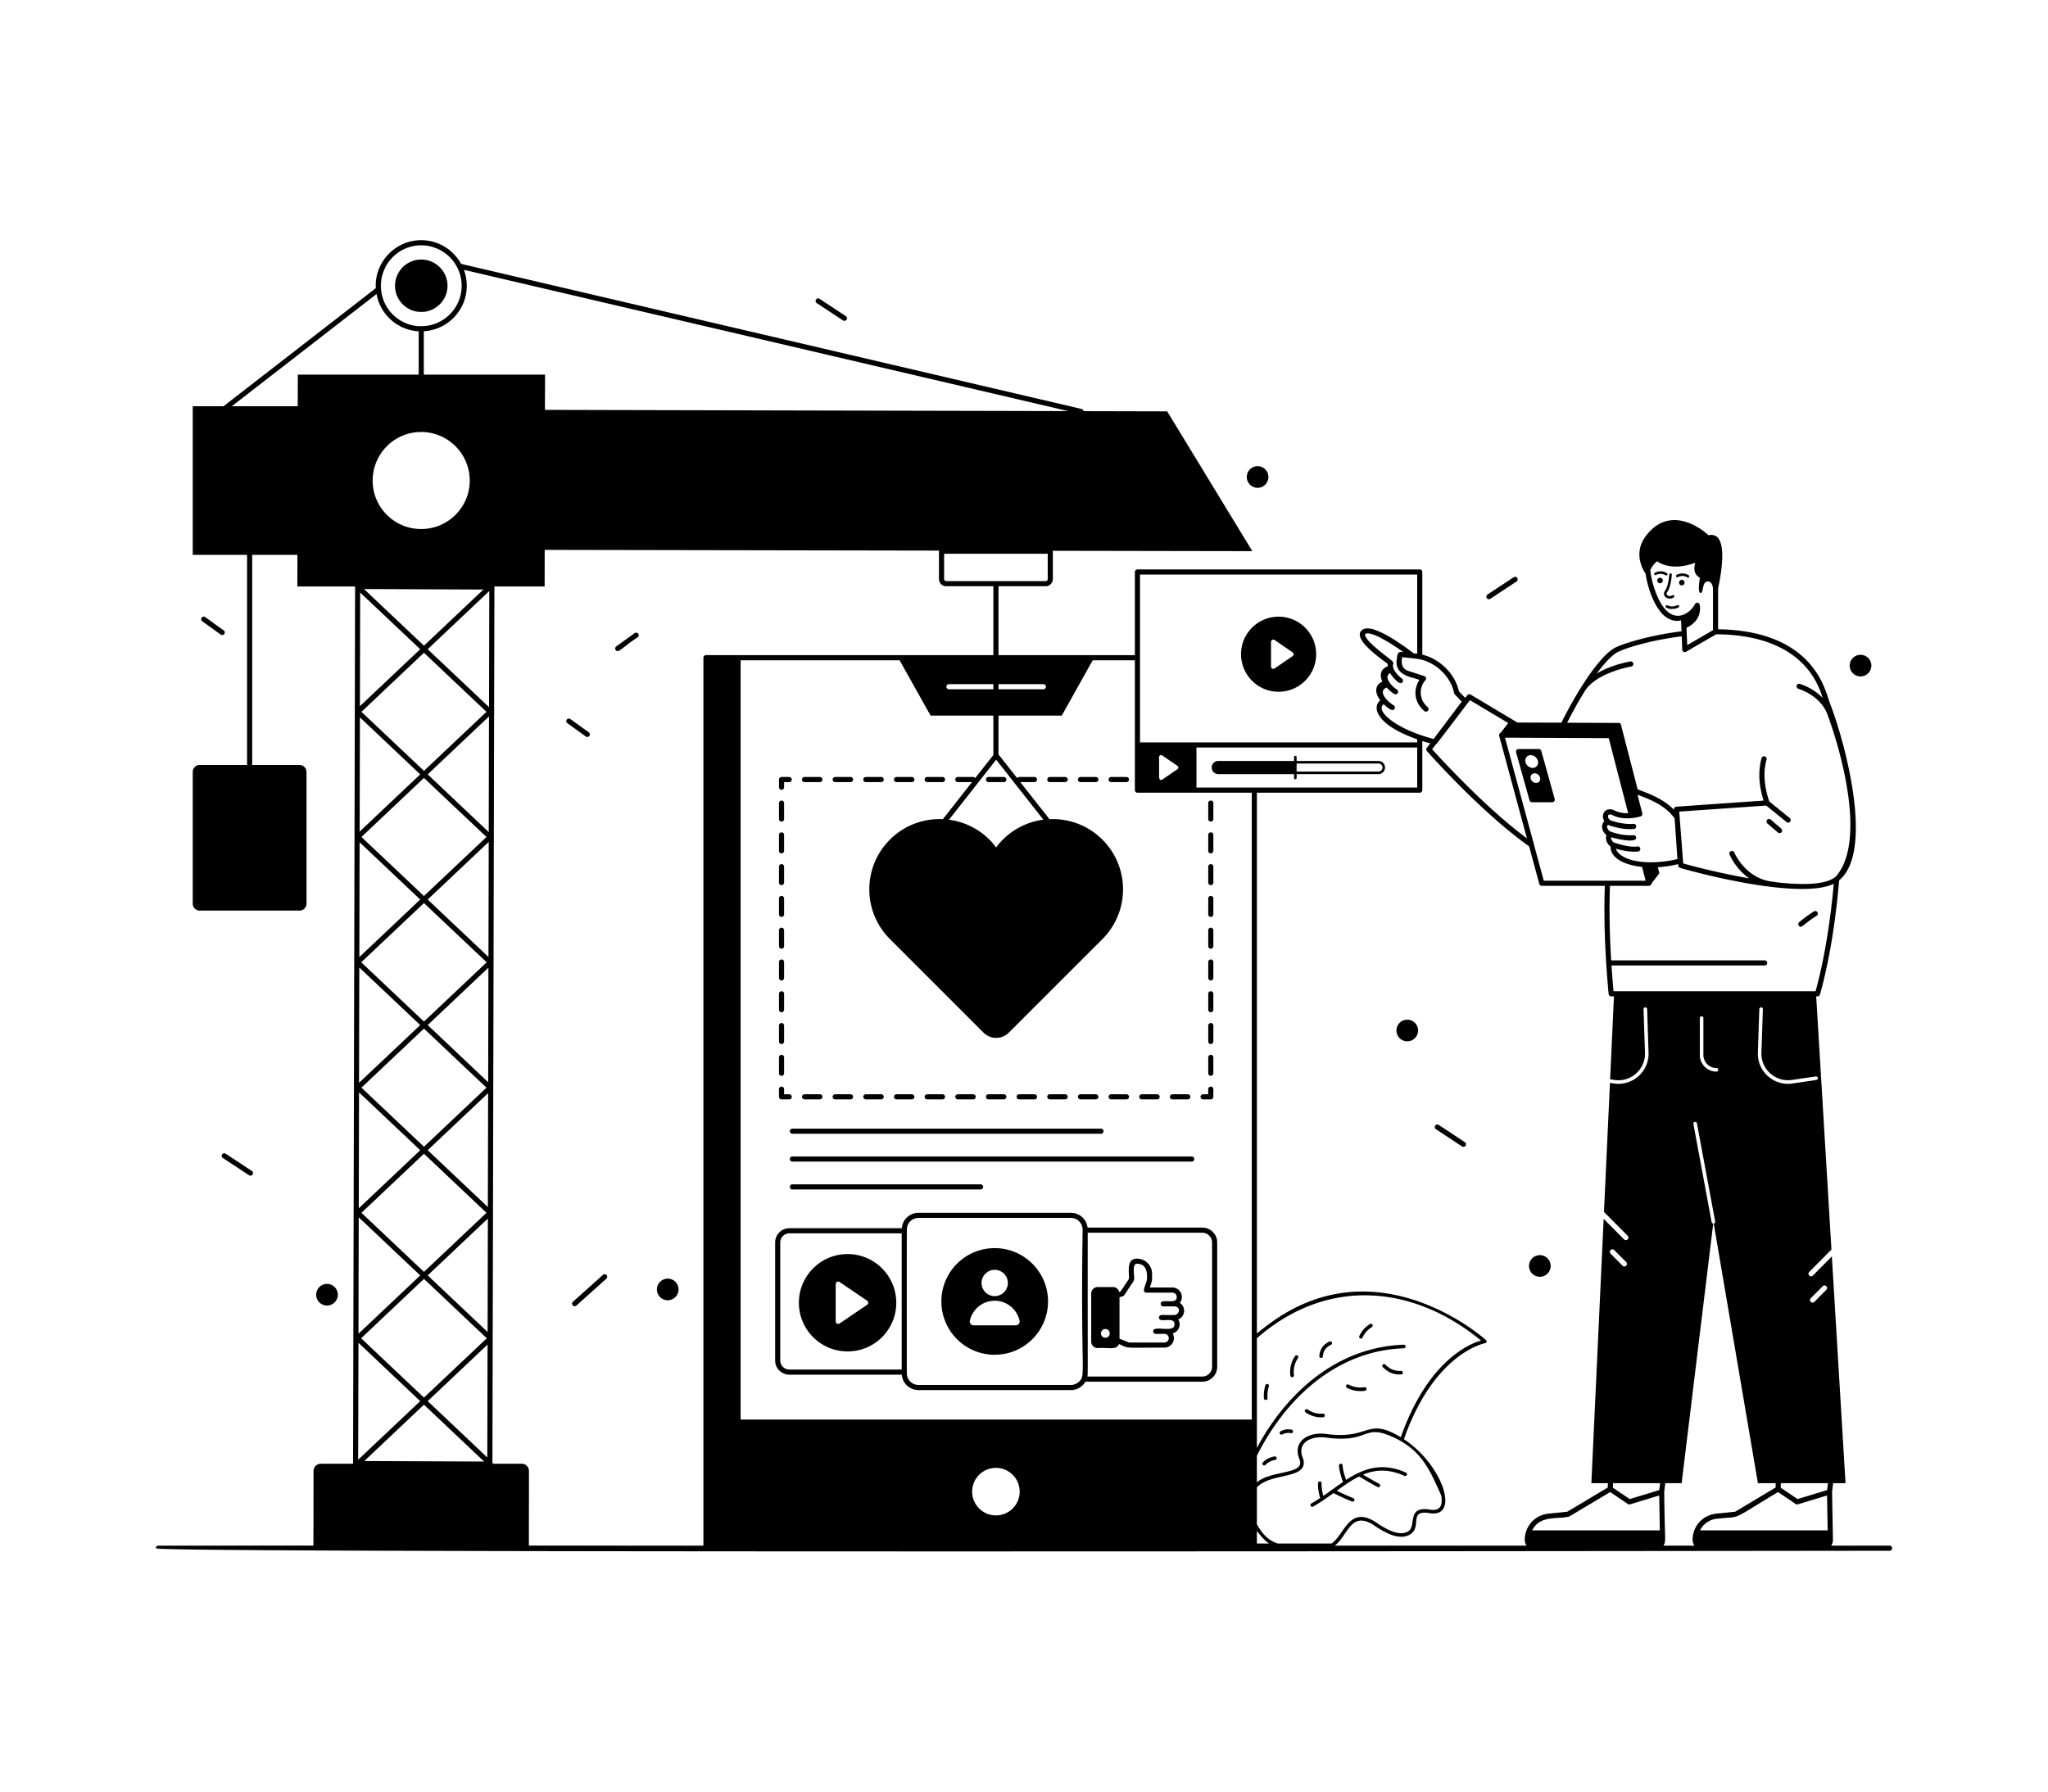 <svg xmlns="http://www.w3.org/2000/svg" enable-background="new 0 0 400 350" viewBox="0 0 400 350"><path d="M264.081 293.335a.35.35 0 0 0 .254-.652c-.936-.364-2.008-.848-3.24-1.458 1.477-1.065 2.891-2.066 4.357-2.79 1.077.648 2.37 1.41 3.606 2.062a.35.35 0 0 0 .326-.62 70.616 70.616 0 0 1-3.16-1.795c2.362-.986 4.909-1.185 8.108.248a.35.35 0 0 0 .285-.639c-4.7-2.106-8.31-.803-11.704 1.418-.409-1.11-.637-2.042-.69-2.838a.36.36 0 0 0-.372-.326.35.35 0 0 0-.326.373c.06.89.31 1.917.767 3.14.007.018.025.026.034.043-1.387.946-2.608 1.873-3.872 2.739-.249-.933-.365-1.766-.329-2.466a.35.35 0 0 0-.7-.035c-.042.83.102 1.812.414 2.91-.558.367-1.126.727-1.715 1.059a.35.35 0 0 0 .344.61c1.416-.8 2.716-1.723 3.979-2.631 1.414.708 2.58 1.238 3.634 1.648zM267.563 258.665c-.955.6-1.652 1.39-2.07 2.35-.186.429.459.701.643.28.36-.828.966-1.514 1.8-2.038a.35.35 0 1 0-.373-.592zM259.651 262.085c-1.214.573-1.86 1.495-1.973 2.817-.04.462.657.524.697.059.09-1.067.592-1.78 1.575-2.244a.35.35 0 1 0-.299-.632zM258.373 276.17a4.616 4.616 0 0 1-2.987-.828.35.35 0 0 0-.406.57 5.324 5.324 0 0 0 3.448.956.349.349 0 0 0 .321-.376c-.014-.192-.157-.347-.376-.321zM266.496 270.999a4.938 4.938 0 0 1-3.096-.509.35.35 0 0 0-.326.62 5.61 5.61 0 0 0 3.528.58c.452-.067.363-.758-.106-.691zM273.648 267.812c-.921.016-1.908-.061-3.07-1.23a.35.35 0 0 0-.496.494c1.127 1.134 2.185 1.475 3.58 1.435.193-.003.346-.163.342-.356s-.201-.36-.356-.343zM252.942 264.909a5.536 5.536 0 0 0-.917 3.832c.063.465.756.363.694-.094a4.834 4.834 0 0 1 .8-3.342.35.35 0 0 0-.577-.396zM247.59 270.377a.35.35 0 0 0-.437.23 6.91 6.91 0 0 0-.293 2.56c.032.464.733.413.698-.051a6.338 6.338 0 0 1 .263-2.302.349.349 0 0 0-.23-.437zM252.268 279.293a3.123 3.123 0 0 0-2.155.321.35.35 0 0 0 .171.655c.21 0 .822-.513 1.835-.293a.341.341 0 0 0 .416-.267.35.35 0 0 0-.267-.416zM248.968 284.515a4.199 4.199 0 0 0-2.305 1.164.35.35 0 0 0 .494.497 3.493 3.493 0 0 1 1.918-.97.35.35 0 0 0-.107-.69zM236.483 197.75a.5.5 0 0 0 .5-.5v-3.104a.5.5 0 1 0-1 0v3.104a.5.5 0 0 0 .5.5zM236.483 203.958a.5.5 0 0 0 .5-.5v-3.104a.5.5 0 1 0-1 0v3.104a.5.5 0 0 0 .5.5zM236.483 166.709a.5.5 0 0 0 .5-.5v-3.105a.5.5 0 1 0-1 0v3.105a.5.5 0 0 0 .5.5zM236.483 191.542a.5.5 0 0 0 .5-.5v-3.105a.5.5 0 1 0-1 0v3.105a.5.5 0 0 0 .5.5zM236.483 179.125a.5.5 0 0 0 .5-.5v-3.104a.5.5 0 1 0-1 0v3.104a.5.5 0 0 0 .5.5zM236.483 160.5a.5.5 0 0 0 .5-.5v-3.104c0-.662-1-.661-1 0v3.105a.5.5 0 0 0 .5.5zM236.483 172.917a.5.5 0 0 0 .5-.5v-3.104a.5.5 0 1 0-1 0v3.104a.5.5 0 0 0 .5.5zM236.483 185.334a.5.5 0 0 0 .5-.5v-3.105a.5.5 0 1 0-1 0v3.105a.5.5 0 0 0 .5.5zM236.483 210.167a.5.5 0 0 0 .5-.5v-3.105a.5.5 0 1 0-1 0v3.105a.5.5 0 0 0 .5.5zM234.983 214.77h1.5a.5.5 0 0 0 .5-.5v-1.5a.5.5 0 1 0-1 0v1h-1a.5.5 0 1 0 0 1zM163.124 214.77h2.994a.5.5 0 1 0 0-1h-2.994a.5.5 0 1 0 0 1zM211.03 214.77h2.995a.5.5 0 1 0 0-1h-2.995a.5.5 0 1 0 0 1zM217.019 214.77h2.994a.5.5 0 1 0 0-1h-2.994a.5.5 0 1 0 0 1zM223.007 214.77H226a.5.5 0 1 0 0-1h-2.994a.5.5 0 1 0 0 1zM228.995 214.77h2.994a.5.5 0 1 0 0-1h-2.994a.5.5 0 1 0 0 1zM157.137 214.77h2.993a.5.5 0 1 0 0-1h-2.993a.5.5 0 1 0 0 1zM169.112 214.77h2.995a.5.5 0 1 0 0-1h-2.995a.5.5 0 1 0 0 1zM181.089 214.77h2.994a.5.5 0 1 0 0-1h-2.994a.5.5 0 1 0 0 1zM205.042 214.77h2.994a.5.5 0 1 0 0-1h-2.994a.5.5 0 1 0 0 1zM175.1 214.77h2.995a.5.5 0 1 0 0-1H175.1a.5.5 0 1 0 0 1zM187.077 214.77h2.994a.5.5 0 1 0 0-1h-2.994a.5.5 0 1 0 0 1zM199.054 214.77h2.994a.5.5 0 1 0 0-1h-2.994a.5.5 0 1 0 0 1zM193.066 214.77h2.994a.5.5 0 1 0 0-1h-2.994a.5.5 0 1 0 0 1zM152.643 214.77h1.5a.5.5 0 1 0 0-1h-1v-1a.5.5 0 1 0-1 0v1.5a.5.5 0 0 0 .5.5zM152.643 160.5a.5.5 0 0 0 .5-.5v-3.104a.5.5 0 1 0-1 0v3.105a.5.5 0 0 0 .5.5zM152.643 191.542a.5.5 0 0 0 .5-.5v-3.104a.5.5 0 1 0-1 0v3.104a.5.5 0 0 0 .5.5zM152.643 185.334a.5.5 0 0 0 .5-.5v-3.105a.5.5 0 1 0-1 0v3.105a.5.5 0 0 0 .5.5zM152.643 203.959a.5.5 0 0 0 .5-.5v-3.105a.5.5 0 1 0-1 0v3.105a.5.5 0 0 0 .5.5zM152.643 197.75a.5.5 0 0 0 .5-.5v-3.104a.5.5 0 1 0-1 0v3.104a.5.5 0 0 0 .5.5zM152.643 166.709a.5.5 0 0 0 .5-.5v-3.104a.5.5 0 1 0-1 0v3.104a.5.5 0 0 0 .5.5zM152.643 179.126a.5.5 0 0 0 .5-.5v-3.105a.5.5 0 1 0-1 0v3.105a.5.5 0 0 0 .5.5zM152.643 172.917a.5.5 0 0 0 .5-.5v-3.104a.5.5 0 1 0-1 0v3.104a.5.5 0 0 0 .5.5zM152.643 210.167a.5.5 0 0 0 .5-.5v-3.105a.5.5 0 1 0-1 0v3.105a.5.5 0 0 0 .5.5zM152.643 154.292a.5.5 0 0 0 .5-.5v-1h1a.5.5 0 1 0 0-1h-1.5a.5.5 0 0 0-.5.5v1.5a.5.5 0 0 0 .5.5zM208.037 151.792h-2.994a.5.5 0 1 0 0 1h2.994a.5.5 0 1 0 0-1zM157.137 152.792h2.994a.5.5 0 1 0 0-1h-2.994a.5.5 0 1 0 0 1zM211.031 151.792a.5.5 0 1 0 0 1h2.994a.5.5 0 1 0 0-1h-2.994zM163.125 152.792h2.994a.5.5 0 1 0 0-1h-2.994a.5.5 0 1 0 0 1zM192.566 152.292a.5.5 0 0 0 .5.5h2.995a.5.5 0 1 0 0-1h-2.995a.5.5 0 0 0-.5.5zM169.113 152.792h2.995a.5.5 0 1 0 0-1h-2.995a.5.5 0 1 0 0 1zM181.09 152.792h2.994a.5.5 0 1 0 0-1h-2.994a.5.5 0 1 0 0 1zM217.02 152.792h2.994a.5.5 0 1 0 0-1h-2.994a.5.5 0 1 0 0 1zM175.102 152.792h2.994a.5.5 0 1 0 0-1h-2.994a.5.5 0 1 0 0 1zM234.823 239.821h-22.41a3.27 3.27 0 0 0-3.25-2.89h-29.77a3.27 3.27 0 0 0-3.26 3.01h-21.96c-1.53 0-2.78 1.25-2.78 2.79v23.04c0 1.53 1.25 2.78 2.78 2.78h21.96a3.263 3.263 0 0 0 3.26 3.01h29.77c1.21 0 2.27-.66 2.83-1.64h22.83c1.61 0 2.91-1.31 2.91-2.91v-24.28c0-1.61-1.3-2.91-2.91-2.91zm-82.43 25.95v-23.04c0-.99.8-1.79 1.78-1.79h21.94v26.61h-21.94c-.98 0-1.78-.8-1.78-1.78zm56.77 4.79h-29.77a2.282 2.282 0 0 1-2.28-2.28c-.011-29.697-.002-28.141.02-28.34a2.274 2.274 0 0 1 2.26-2.01h29.77c1.13 0 2.06.82 2.24 1.89.06.256.034.447.04 1-.397 27.942.694 27.802-.7 29.1-.41.39-.96.64-1.58.64zm27.57-3.55c0 1.05-.86 1.91-1.91 1.91h-22.45c.128-.536.05.983.07-28.1h22.38c1.05 0 1.91.86 1.91 1.91v24.28z" fill="#000000" class="color000 svgShape"/><path d="M230.427 254.52c.972-1.206.112-3-1.482-3h-4.356c.554-1.837.41-.96.425-2.691a2.949 2.949 0 0 0-2.946-2.946c-2.267 0-1.418 3.071-1.58 3.977l-1.654 2.473-.242.078c-.139-.56-.624-.98-1.219-.98h-2.97c-.7 0-1.28.57-1.28 1.28v9.37c0 .7.58 1.28 1.28 1.28 2.12-.179 3.618.491 4.152-.799 2.053.957.91.692 8.838.705 1.47 0 2.348-1.537 1.642-2.763 1.21-.352 1.728-1.715 1.084-2.742 1.341-.541 1.604-2.395.308-3.243zm-14.534 6.821c-.48 0-.86-.38-.86-.86 0-.47.38-.85.86-.85 1.131 0 1.12 1.71 0 1.71zm13.537-4.447h-.845c-1.042.104-2.217-.3-2.217.5 0 1.256 3.08-.402 3.029 1.368-.05 1.778-4.176.01-4.176 1.318a.5.5 0 0 0 .5.5c1.47.07 1.94-.18 2.351.287.473.538.107 1.4-.68 1.4h-6.875l-1.864-.743v-8.083c1.222-.494.259.488 2.75-3.15.407-.6-.517-3.408.665-3.408 2.401 0 1.904 2.954 1.946 3.102-.165.957-1.168 2.535-.102 2.535h5.033c.443 0 .83.322.882.732.234 1.846-3.132.23-3.132 1.454a.5.5 0 0 0 .5.5h1.796c.1.029 1.254-.177 1.282.818.006.233-.368.87-.843.87zM165.543 244.991c-5.25 0-9.51 4.26-9.51 9.52 0 5.25 4.26 9.5 9.51 9.5s9.51-4.25 9.51-9.5c0-5.26-4.26-9.52-9.51-9.52zm3.81 9.92-5.37 3.64a.487.487 0 0 1-.76-.41v-7.28c0-.4.44-.63.76-.41l5.37 3.64c.29.2.29.62 0 .82zM194.273 243.831c-5.75 0-10.41 4.66-10.41 10.41 0 5.76 4.66 10.42 10.41 10.42s10.42-4.66 10.42-10.42c0-5.75-4.67-10.41-10.42-10.41zm.01 4.24c1.42 0 2.56 1.15 2.56 2.56 0 1.43-1.14 2.57-2.56 2.57s-2.57-1.14-2.57-2.57c0-1.41 1.15-2.56 2.57-2.56zm4.12 10.84h-8.25c-.47 0-.83-.44-.73-.9.5-2.23 2.47-3.9 4.85-3.9 2.39 0 4.36 1.67 4.86 3.9.1.46-.26.9-.73.9zM154.263 220.986a.5.5 0 0 0 .5.5h60.27a.5.5 0 1 0 0-1h-60.27a.5.5 0 0 0-.5.5zM154.263 226.427a.5.5 0 0 0 .5.5h77.99a.5.5 0 1 0 0-1h-77.99a.5.5 0 0 0-.5.5zM191.527 232.369a.5.5 0 1 0 0-1h-36.764a.5.5 0 1 0 0 1h36.764zM82.265 50.701c-2.81 0-5.11 2.3-5.11 5.13 0 2.67 2.04 4.84 4.62 5.09.937.032.898-.01 1 0 2.59-.26 4.63-2.43 4.63-5.09 0-2.83-2.31-5.13-5.14-5.13z" fill="#000000" class="color000 svgShape"/><path d="M369.055 301.951h-11.39c.22-.35.34-.76.33-1.18l-.17-9.4.21-1.62h2.42l-2.67-44.3-3.71 3.73c-.19.2-.51.2-.7 0-.2-.19-.2-.51-.01-.7l4.34-4.37-2.98-49.47h.25c.23 0 .42-.15.49-.37 1.75-6.18 3.05-14.09 3.74-22.29 6.83-5.62 1.32-26.66-1.95-35.01-.26-.88-.55-1.7-.86-2.47-3.38-8.43-11.68-11.45-20.83-11.57v-7.98c.85-3.97 1.91-11.18-1.87-10.39 0 0-6.83-6.59-12.05-.1-2.64 3.27-1.03 6.45-.23 7.64.15 1.1.43 2.25.84 3.45 1 2.86 2.28 4.68 3.8 5.39.92.44 1.73.38 2.28.25 0 .11.09 2.14.09 2.14-6.65.82-12.13 2.62-13.27 3.37-2.94 1.82-7.07 8.18-10.19 14.48l-8.6-.03-9.14-5.46a.511.511 0 0 0-.65.13l-.4.52-1.22-1.28c-.83-3.69-4.05-6.44-7.16-7.17v-16.15c0-.27-.22-.5-.5-.5h-55.14c-.27 0-.5.23-.5.5v16.25h-26.64v-13.47h9.23a1.4 1.4 0 0 0 1.39-1.39v-5.45c0-.03-.02-.05-.02-.08l38.98.07-16.63-27.31-16.32-.04a.503.503 0 0 0-.37-.42l-121.21-28.35c-1.52-2.76-4.45-4.63-7.81-4.63-5.18 0-9.17 4.47-8.85 9.36v.01l-29.75 23.07h-6.01v29.03h10.61v41.05h-9.25c-.75 0-1.36.61-1.36 1.36v25.73c0 .75.61 1.36 1.36 1.36h19.49c.76 0 1.37-.61 1.37-1.36v-25.73c0-.75-.61-1.36-1.37-1.36h-9.24v-41.05h8.833l-.013 6.18h11.26c0 .04.01.07.02.11l-.4 171.23c0 .01.01.03.01.04h-6.31c-.78 0-1.42.63-1.42 1.42l-.02 14.57c-24.58.01-29.37.01-30.14.01h-.13c-.28 0-.5.23-.5.5 0 .29 11.7.89 338.61.5.28 0 .5-.22.5-.5 0-.27-.22-.5-.5-.5zm-15.39-48.33 2.34-2.35c.19-.2.51-.2.7 0 .2.19.2.51 0 .7l-2.33 2.35c-.2.2-.51.2-.71 0-.2-.19-.2-.51 0-.7zm1.38-43.03c.03.19-.1.36-.29.39l-4.68.69c-3.63.53-6.87-2.35-6.74-6.03l.28-8.52c0-.19.17-.31.36-.33.19 0 .34.16.34.36l-.29 8.51c-.1 3.25 2.76 5.78 5.95 5.31l4.68-.68c.2-.02.37.11.39.3zm-.44-16.95h-39.46c-.16-1.71-.29-3.38-.4-5.03h29.92c.28 0 .5-.22.5-.5 0-.27-.22-.5-.5-.5h-29.98c-.32-5.15-.4-9.98-.24-14.56h7.61c.25 0 .45-.16.49-.44l1.43-1.85c.08-.11.11-.24.07-.37l-.25-.97c1.29-.08 2.63-.29 3.97-.61l.02.3c.02.21.16.38.36.44 6.47 1.86 23.94 6.02 30.01 3.11-.69 7.7-1.92 15.1-3.55 20.98zm-19.36 15.01c.47 0 .47.7 0 .7-1.79 0-3.25-1.46-3.25-3.26v-7.2c0-.2.15-.35.35-.35.19 0 .35.15.35.35v7.2c0 1.41 1.14 2.56 2.55 2.56zm-15.38-43.3c-1.55.26-3.84-.49-4.7-.78-.01 0-.02-.01-.03-.01-.28-.25-.57-.68-.44-1 .89.28 5 1.27 4.87.04a.5.5 0 0 0-.45-.44c-.15-.05-1.84.29-4.68-.75h-.01c-.68-.57-.61-1.16-.34-1.25h.01c1.45.53 3.36.95 5.02.78a.498.498 0 1 0-.1-.99c-1.59.11-3.28-.25-4.58-.74h-.01c-.59-.61-.48-1.44.52-.97 1.63.83 3.75.75 5.49.25.25-.08.39-.34.33-.6l-.94-3.63c2.76 1 5.55 2.21 7.25 4.63l.55 7.93c-3.37.85-8.92 1.11-11.32-1-.37-.32-.6-.66-.69-1.03 1.37.43 2.88.68 4.32.56h.02a.503.503 0 0 0-.09-1zm3.34-50.13c-.48-1.37-.76-2.66-.88-3.88.36-.67.85-1.4 1.36-1.69 0 0 2.48 2.12 7.43.28 0 0-.79 2.08.9 2.93 0 0-.54 2.96.14 2.98.61.03.23-2.16 1.32-2.24.78-.07.96.7 1.09 1.18v8.33c-.1.06-4.69 2.72-5.03 2.93-.01-.1-.14-3.41-.14-3.41 3.3-1.52 2.59-4.48 2.58-4.51a.5.5 0 0 0-.93-.1c-.98 1.94-5.11 5.06-7.84-2.8zm-13.76 19.93h.01c2.16-3.75 9.08-4.93 9.15-4.94.27-.05.45-.31.41-.58a.496.496 0 0 0-.57-.41c-.21.03-3.66.62-6.57 2.34 1.43-1.93 2.76-3.36 3.82-4.02 1.1-.72 6.36-2.45 12.77-3.23l.1 2.6c.02.39.44.6.75.41l5.88-3.41c8.75.05 16.98 2.78 20.28 10.96.19.47.36.96.53 1.48-1.92-1.99-4.34-2.71-4.48-2.75a.501.501 0 0 0-.62.34c-.07.27.08.55.35.62.04.01 4.28 1.26 5.67 5.02 3.03 8.25 7.26 24.5 1.93 31.32-.16.21-.36.4-.6.57-1.97 1.41-6.45 1.45-11.47.87a.667.667 0 0 0-.2-.06c-5.61-.41-7.83-5.68-7.85-5.73a.505.505 0 0 0-.65-.28c-.26.11-.38.4-.28.65.07.17 1.19 2.84 3.87 4.68-4.99-.87-9.89-2.07-12.92-2.92-.06-.71-.59-7.64-.78-10.13l16.99-1.18 3.97 3.22c.21.17.53.15.7-.07.18-.21.15-.53-.07-.7l-4.01-3.26c-1.02-3.04-1.2-5.72-.53-8.19a.508.508 0 0 0-.36-.62.504.504 0 0 0-.61.35c-.69 2.54-.56 5.26.4 8.3l-17.05 1.19c-.28.02-.48.26-.46.53v.08c-1.98-2.06-4.55-3.05-7.09-3.99l-3.27-12.66a.427.427 0 0 0-.41-.32l-10.09-.04c1.07-2.14 2.22-4.19 3.36-6.04zm4.76 9.05 3.8 14.66c-.82.02-1.76-.08-2.61-.51-1.72-.87-2.89.67-2.04 2.1-.62.5-.7 1.75.36 2.66.02.02.03.04.05.05-.29.83.1 1.66.8 2.23-.03 2.59 3.52 3.71 6.15 3.97l.7 2.69h-19.9l-1.59-5.85-.39-1.47-5.59-20.62 20.26.09zm-27.11-7.42 7.49 4.47c-.02.02-.04.03-.05.05l-1.43 1.85c-.08.03-.16.08-.21.16-.1.12-.13.28-.09.43l5.43 20.05c-8.09-6-16.86-15.58-18.52-17.42 2.21-2.87-2.05 2.84 7.38-9.59zm-3.09-1.38c.02.09.06.18.13.24l1.36 1.43c-.08.1-5.18 6.87-5.49 7.29-7.42-1.92-11.53-5.57-9.74-6.79.58.55 1.68 1.59 2.1.92.15-.23.07-.54-.16-.69-1.55-.96-3.07-2.85-1.37-3.48.28.3 1.33 1.32 1.74 1.32.16 0 .32-.08.41-.22.16-.23.09-.54-.14-.7-1.37-.91-2.56-2.58-1.35-3.22.29.49 1.49 1.96 2.03 1.96.15 0 .3-.06.4-.19.16-.22.12-.54-.1-.7-.76-.58-1.46-1.31-1.73-2.23-.14-.59.15-.64-.01-.98-.1-.43-5.38-3.85-5.5-5.42.94-1.12 6.33 2.6 7.52 3.45l-.39-.04c-.97-.1-.8 1.16-.92 1.52-.48 3.21 3.43 3.48 4 3.81l.43.14c-1.28 2.08-.97 4.42.97 6.08.2.18.51.16.7-.05.18-.21.16-.53-.05-.71-2-1.72-1.48-4.21-.43-5.26.23-.27.1-.7-.23-.8-.1-.03-3.12-1.01-3.12-1.01-1.82-.58-1.18-2.58-1.19-2.69.1.01 2.81.29 2.92.34 3.16.38 6.47 3.1 7.21 6.68zm-61.35-23.16h54.14v15.46l-.7-.08c-1.7-1.3-6.87-5.1-9.23-4.85-.46.05-.82.23-1.07.55-1.24 1.65 3.27 4.91 5.25 6.37-.02.16-.02.32 0 .47-.62.24-1.05.61-1.24 1.12-.27.73 0 1.48.19 1.87-1.22.53-1.76 1.86-.41 3.67-.94.73-.85 2-.26 2.88 1.29 2.19 4.79 3.79 7.47 4.73v.6h-54.14v-32.79zm31.17 172.91c1.12 2.97-5.58 2.01-8.34 4.44v-5.21c5.6-11.16 15.52-20.54 28.71-20.98.19-.01.35-.17.34-.36s-.15-.34-.36-.34c-13 .44-22.89 9.34-28.69 20.16v-21.43c14.23-12.41 31.1-10.01 43.77.45-2.41.7-10.45 4.1-15.66 18.89-6.74-4.02-5.97.5-14.42-.62-3.63-.53-6.85 1.42-5.35 5zm-20.14-131.29v-7.83h43.11v7.83h-43.11zm-3.7-3.6-3 2.05c-.17.12-.37.07-.49-.07a.47.47 0 0 0-.11-.26v-4.09c0-.31.35-.5.6-.32l3 2.05c.22.15.22.48 0 .64zm-26.2-16.61c.27 0 .5.22.5.5s-.23.5-.5.5h-8.77v-1h8.77zm.85-20.52c0 .21-.18.39-.39.39h-19.46c-.21 0-.39-.18-.39-.39v-4.95h20.24v4.95zm-10.07 35.28 9.22 11.72a13.69 13.69 0 0 0-9.23 5.42c-2.05-2.8-5.33-4.9-9.21-5.41l9.22-11.73zm-.55-13.76h-8.67c-.27 0-.5-.22-.5-.5s.23-.5.5-.5h8.67v1zm14.61-54.34-102.19-.24.02-6.89h-23.68v-8.47c4.67-.27 8.39-4.14 8.39-8.88 0-1.09-.2-2.15-.56-3.12l118.02 27.6zm-125.82 169.53 12.27 11.6-12.27 11.59-12.27-11.59 12.27-11.6zm-12.79 10.71.05-22.74 12.01 11.35-12.06 11.39zm.58-23.62 12.21-11.54 12.21 11.54-12.21 11.54-12.21-11.54zm-.52-.88.05-22.64 11.95 11.29-12 11.35zm.52-23.57 12.21-11.54 12.21 11.54-12.21 11.54-12.21-11.54zm-.47-.94.05-22.53 11.9 11.24-11.95 11.29zm.43-23.55 12.25-11.57 12.25 11.57-12.25 11.58-12.25-11.58zm-.37-1.02.05-22.43 11.84 11.19-11.89 11.24zm.41-23.46 12.21-11.54 12.21 11.54-12.21 11.53-12.21-11.53zm-.35-1.05.05-22.32 11.78 11.14-11.83 11.18zm.35-23.4 12.21-11.54 12.21 11.54-12.21 11.53-12.21-11.53zm-.3-1.1.05-22.21 11.73 11.08-11.78 11.13zm.8-22.89 23.32.1-11.61 10.97-11.71-11.07zm1.69-21.18c0-5.24 4.23-9.5 9.47-9.5s9.49 4.26 9.49 9.5c0 5.21-4.25 9.46-9.49 9.46s-9.47-4.25-9.47-9.46zm9.47-45.97c4.32 0 7.91 3.51 7.91 7.91 0 4.19-3.27 7.61-7.39 7.88l-1 .01c-4.1-.25-7.38-3.67-7.38-7.89 0-4.34 3.5-7.91 7.86-7.91zm-24.09 25.26-.014 6.18H45.275l28.27-21.92c.72 4 4.11 7.06 8.23 7.28v8.46h-23.61zm11.85 189.14 12.06 11.4-12.12 11.45.06-22.85zm1.14 23.1 11.65-11.01 11.75 11.11-23.4-.1zm24.02-.7-11.64-11 11.69-11.05-.05 22.05zm.06-24.51-11.7-11.05 11.75-11.11-.05 22.16zm.05-24.4-11.75-11.11 11.8-11.15-.05 22.26zm.06-24.39-11.81-11.17 11.86-11.21-.05 22.38zm.06-24.47-11.87-11.22 11.92-11.26-.05 22.48zm.05-24.4-11.92-11.27 11.97-11.32-.05 22.59zm.06-24.4-11.98-11.32 12.03-11.37-.05 22.69zm48.63-10.17h-6.25c-.29 0-.51.23-.51.51v173.46c-.25 0-4.94 0-34.09-.01l.02-14.57c0-.78-.63-1.42-1.42-1.42h-5.62a.523.523 0 0 0-.1-.26c.09-37.33.3-133.07.39-171.01 0-.04-.01-.07-.02-.11h9.83l.01-7.15 77.03.14c-.01.04-.02.08-.02.12v5.45c0 .76.62 1.39 1.39 1.39h9.23v13.47h-49.83c-.02 0-.03-.01-.04-.01zm50.37 168.06a4.63 4.63 0 0 1-4.64-4.64c0-2.56 2.07-4.64 4.64-4.64s4.64 2.08 4.64 4.64a4.63 4.63 0 0 1-4.64 4.64zm49.97-18.72h-99.83v-148.33h31.05l6.05 10.81h12.26v7.7l-3.55 4.5a.497.497 0 0 0-.39-.21h-3c-.27 0-.5.22-.5.5s.23.5.5.5h2.77l-5.69 7.24c-3.73-.17-7.5 1.15-10.35 4-5.36 5.36-5.36 14.06.01 19.42l18.28 18.28a3.483 3.483 0 0 0 4.94 0l18.28-18.27c5.37-5.37 5.37-14.07 0-19.43-2.84-2.85-6.62-4.17-10.34-4l-5.7-7.24h2.77c.28 0 .5-.22.5-.5s-.22-.5-.5-.5h-2.99c-.17 0-.31.09-.4.21l-3.64-4.63v-7.57h12.36l6.04-10.81h8.24v25.37c0 .27.23.5.5.5h22.33v122.46zm1 24.22v-2.46c.54.75 1.67 2.04 2.4 2.46h-2.4zm14.56 0h-10.5c-1.14-.45-2.43-.93-4.06-3.74v-7.23c2.59-2.79 9.01-1.64 9.16-4.73.01-.29-.04-.61-.16-.95-1.31-3.09 1.64-4.47 4.59-4.04 8.26 1.09 7.11-2.54 12.39-.37 6.02 2.52 7.64 6.34 10.02 11.66.36 2.08-.26 3.14-2.33 2.75-4.53-.66-2.39 3.3-4.16 4.3-1.88 1.06-4.66-.69-6.44-1.92-5.13-3.17-6.02 2.7-8.51 4.27zm38.1.41h-37.47c2.5-1.74 3.05-6.84 7.5-4.1 2.07 1.43 4.97 3.18 7.16 1.95 2.52-1.42-.31-4.8 3.71-4.22 6.21 1.19 2.89-9.31-4.84-14.42 5.9-16.89 15.75-18.74 15.85-18.76.28-.04.4-.4.18-.6-.14-.14-10.54-9.49-24.1-9.49-5.29 0-11.05 1.42-16.88 5.36-1.37.93-2.62 1.87-3.77 2.84v-105.65h31.81c.28 0 .5-.23.5-.5v-9.6c.61.2 1.14.35 1.55.46l-.67.87c-.15.19-.14.46.02.64.59.67 10.77 12.11 19.96 18.6l1.99 7.35c.06.22.26.37.49.37h12.31c-.25 6.98.1 14.22.74 21.14.03.25.24.45.5.45h.54l-.75 16.22c.01 0 .02-.01.03-.01l.84.13c3.2.46 6.05-2.08 5.94-5.32l-.28-8.51c0-.2.15-.36.34-.36.17.01.36.14.36.33l.28 8.52c.12 3.65-3.08 6.55-6.74 6.03l-.8-.12-1.17 25.21 4.63 4.65c.19.2.19.52 0 .71-.2.2-.52.19-.71 0l-3.98-4.01-2.4 51.64h3.23l-.03.85-7.89 4.72-3.73.39a5.104 5.104 0 0 0-4.59 5.1c0 .42.13.81.34 1.14zm18.76-54.69-2.34-2.35a.513.513 0 0 1 0-.71c.2-.19.52-.19.71.01l2.34 2.35c.46.47-.25 1.17-.71.7zm-17.65 51.7c1.5-2.97 4.76-2.14 7.08-2.66.21-.02-.23.17 8.15-4.81.1.06 3.25 2.18 3.46 2.33.18.12.33.06.43.06l5.69-1.73.12 6.81h-24.93zm24.82-7.86c-.1.03-5.42 1.65-5.77 1.75-.1-.07-3.09-2.08-3.29-2.22l.03-.88h9.2l-.17 1.35zm6.85 10.85h-6.04c.61-.95.22-1 .16-10.58l.21-1.62h3.19l6.17-50.72c-.15-.02-.28-.12-.31-.27l-3.56-19.18c-.04-.19.09-.37.28-.4.2-.04.37.09.41.27l3.56 19.18a.35.35 0 0 1-.28.41l8.63 50.71h3.48l-.03.85-7.89 4.72-3.73.39a5.104 5.104 0 0 0-4.59 5.1c0 .42.13.81.34 1.14zm1.11-2.99c.62-1.22 1.8-2.1 3.25-2.26 5.23-.57 2.26.6 11.98-5.21.1.06 3.25 2.18 3.46 2.33.12.07.29.09.4.06h.03l5.69-1.73.12 6.81h-24.93zm24.82-7.86c-.1.03-5.42 1.65-5.77 1.75-.1-.07-3.09-2.08-3.29-2.22l.03-.88h9.2l-.17 1.35z" fill="#000000" class="color000 svgShape"/><path d="M351.338 180.85c.505.608.696-.18 3.48-1.956a.5.5 0 1 0-.537-.844 28.966 28.966 0 0 0-2.876 2.095.5.5 0 0 0-.067.704zM345.848 160.113a.5.5 0 0 0-.653.758l2.046 1.759a.5.5 0 1 0 .653-.758l-2.046-1.759zM303.573 156.521c.09-.12.12-.28.08-.43l-2.62-9.39a.513.513 0 0 0-.49-.38h-3.93a.47.47 0 0 0-.41.21.49.49 0 0 0-.09.44l2.62 9.38c.06.22.26.37.49.37h3.94c.15 0 .31-.07.41-.2zm-5.65-7.75c-.1-.69.36-1.25 1.04-1.25s1.33.56 1.43 1.25c.11.68-.36 1.24-1.04 1.24-.69 0-1.32-.56-1.43-1.24zm2.11 4.18c-.52 0-1-.42-1.08-.93-.08-.53.26-.95.78-.95s1 .42 1.08.95c.08.51-.27.93-.78.93zM326.91 116.705a.25.25 0 0 0-.282-.414c-.538.368-1.481.008-.991-.64.715-.934.888-3.273.895-3.373a.25.25 0 0 0-.231-.267c-.136-.029-.257.093-.267.232-.046.634-.276 2.427-.795 3.105-.84 1.103.643 2.053 1.67 1.357zM327.465 112.303a.25.25 0 0 0 .25.433c.037-.021.924-.513 1.835.062.12.075.274.036.345-.078a.25.25 0 0 0-.078-.344c-1.171-.74-2.303-.1-2.352-.073zM328.47 113.278a.537.537 0 0 0-.53.547.53.53 0 0 0 .548.529.537.537 0 0 0 .529-.547.543.543 0 0 0-.547-.53zM325.297 112.388a.25.25 0 1 0 .268-.422c-1.171-.742-2.306-.1-2.353-.073a.248.248 0 0 0-.09.341c.068.12.223.161.34.09.009-.003.916-.517 1.835.064zM324.216 112.868a.537.537 0 0 0-.529.547.53.53 0 0 0 .548.53.537.537 0 0 0 .529-.548.543.543 0 0 0-.548-.53zM327.608 118.223c-1.504.686-2.01-.31-2.266.138a.25.25 0 0 0 .09.342c.541.31 1.47.39 2.384-.025.125-.056.181-.205.124-.33s-.21-.183-.332-.125zM252.744 151.984a.25.25 0 0 0 .5 0v-.755h16.031a1.286 1.286 0 0 0 0-2.57h-16.03v-.757a.25.25 0 0 0-.5 0v.757h-14.847a1.286 1.286 0 0 0 0 2.57h14.846v.755zm16.531-2.825a.786.786 0 0 1 0 1.57h-16.03v-1.57h16.03zM249.723 135.141c4.05 0 7.34-3.29 7.34-7.34s-3.29-7.33-7.34-7.33-7.33 3.28-7.33 7.33c0 4.05 3.28 7.34 7.33 7.34zm-1.48-9.74c0-.36.4-.58.71-.37l3.5 2.4c.26.18.26.56 0 .75l-3.5 2.4c-.3.21-.71-.01-.71-.37v-4.81zM245.626 95.298a2.113 2.113 0 1 0-.002-4.226 2.113 2.113 0 0 0 .002 4.226zM274.856 199.202a2.113 2.113 0 1 0 .003 4.226 2.113 2.113 0 0 0-.003-4.226zM291.1 116.964l5.086-3.356a.5.5 0 1 0-.551-.834l-5.086 3.356a.5.5 0 1 0 .55.834zM363.386 132.145a2.113 2.113 0 1 0-.002-4.226 2.113 2.113 0 0 0 .002 4.226zM286.106 223.13l-5.086-3.356a.5.5 0 1 0-.55.834l5.085 3.356a.498.498 0 1 0 .55-.834zM300.799 245.202a2.113 2.113 0 1 0-.003 4.225 2.113 2.113 0 0 0 .003-4.225zM111.866 255.017a.5.5 0 0 0 .706.038l5.866-5.265a.5.5 0 0 0-.668-.744l-5.866 5.265a.5.5 0 0 0-.038.706zM130.417 254.015a2.113 2.113 0 1 0-.002-4.226 2.113 2.113 0 0 0 .002 4.226zM48.626 229.582a.5.5 0 1 0 .55-.834l-5.085-3.356a.5.5 0 1 0-.55.834l5.085 3.356zM65.982 252.931a2.113 2.113 0 1 0-4.226.002 2.113 2.113 0 0 0 4.226-.002zM114.42 143.883a.5.5 0 0 0 .586-.81l-3.597-2.597a.5.5 0 1 0-.586.81l3.597 2.597zM124.54 124.5a.5.5 0 1 0-.587-.81l-3.595 2.597a.5.5 0 0 0-.113.698c.526.726 1.189-.448 4.294-2.484zM159.54 59.226l5.086 3.356a.5.5 0 1 0 .55-.834l-5.085-3.356a.5.5 0 1 0-.55.834zM43.4 124.063a.5.5 0 0 0 .293-.905l-3.596-2.596a.5.5 0 1 0-.586.81l3.597 2.596a.497.497 0 0 0 .292.095z" fill="#000000" class="color000 svgShape"/></svg>